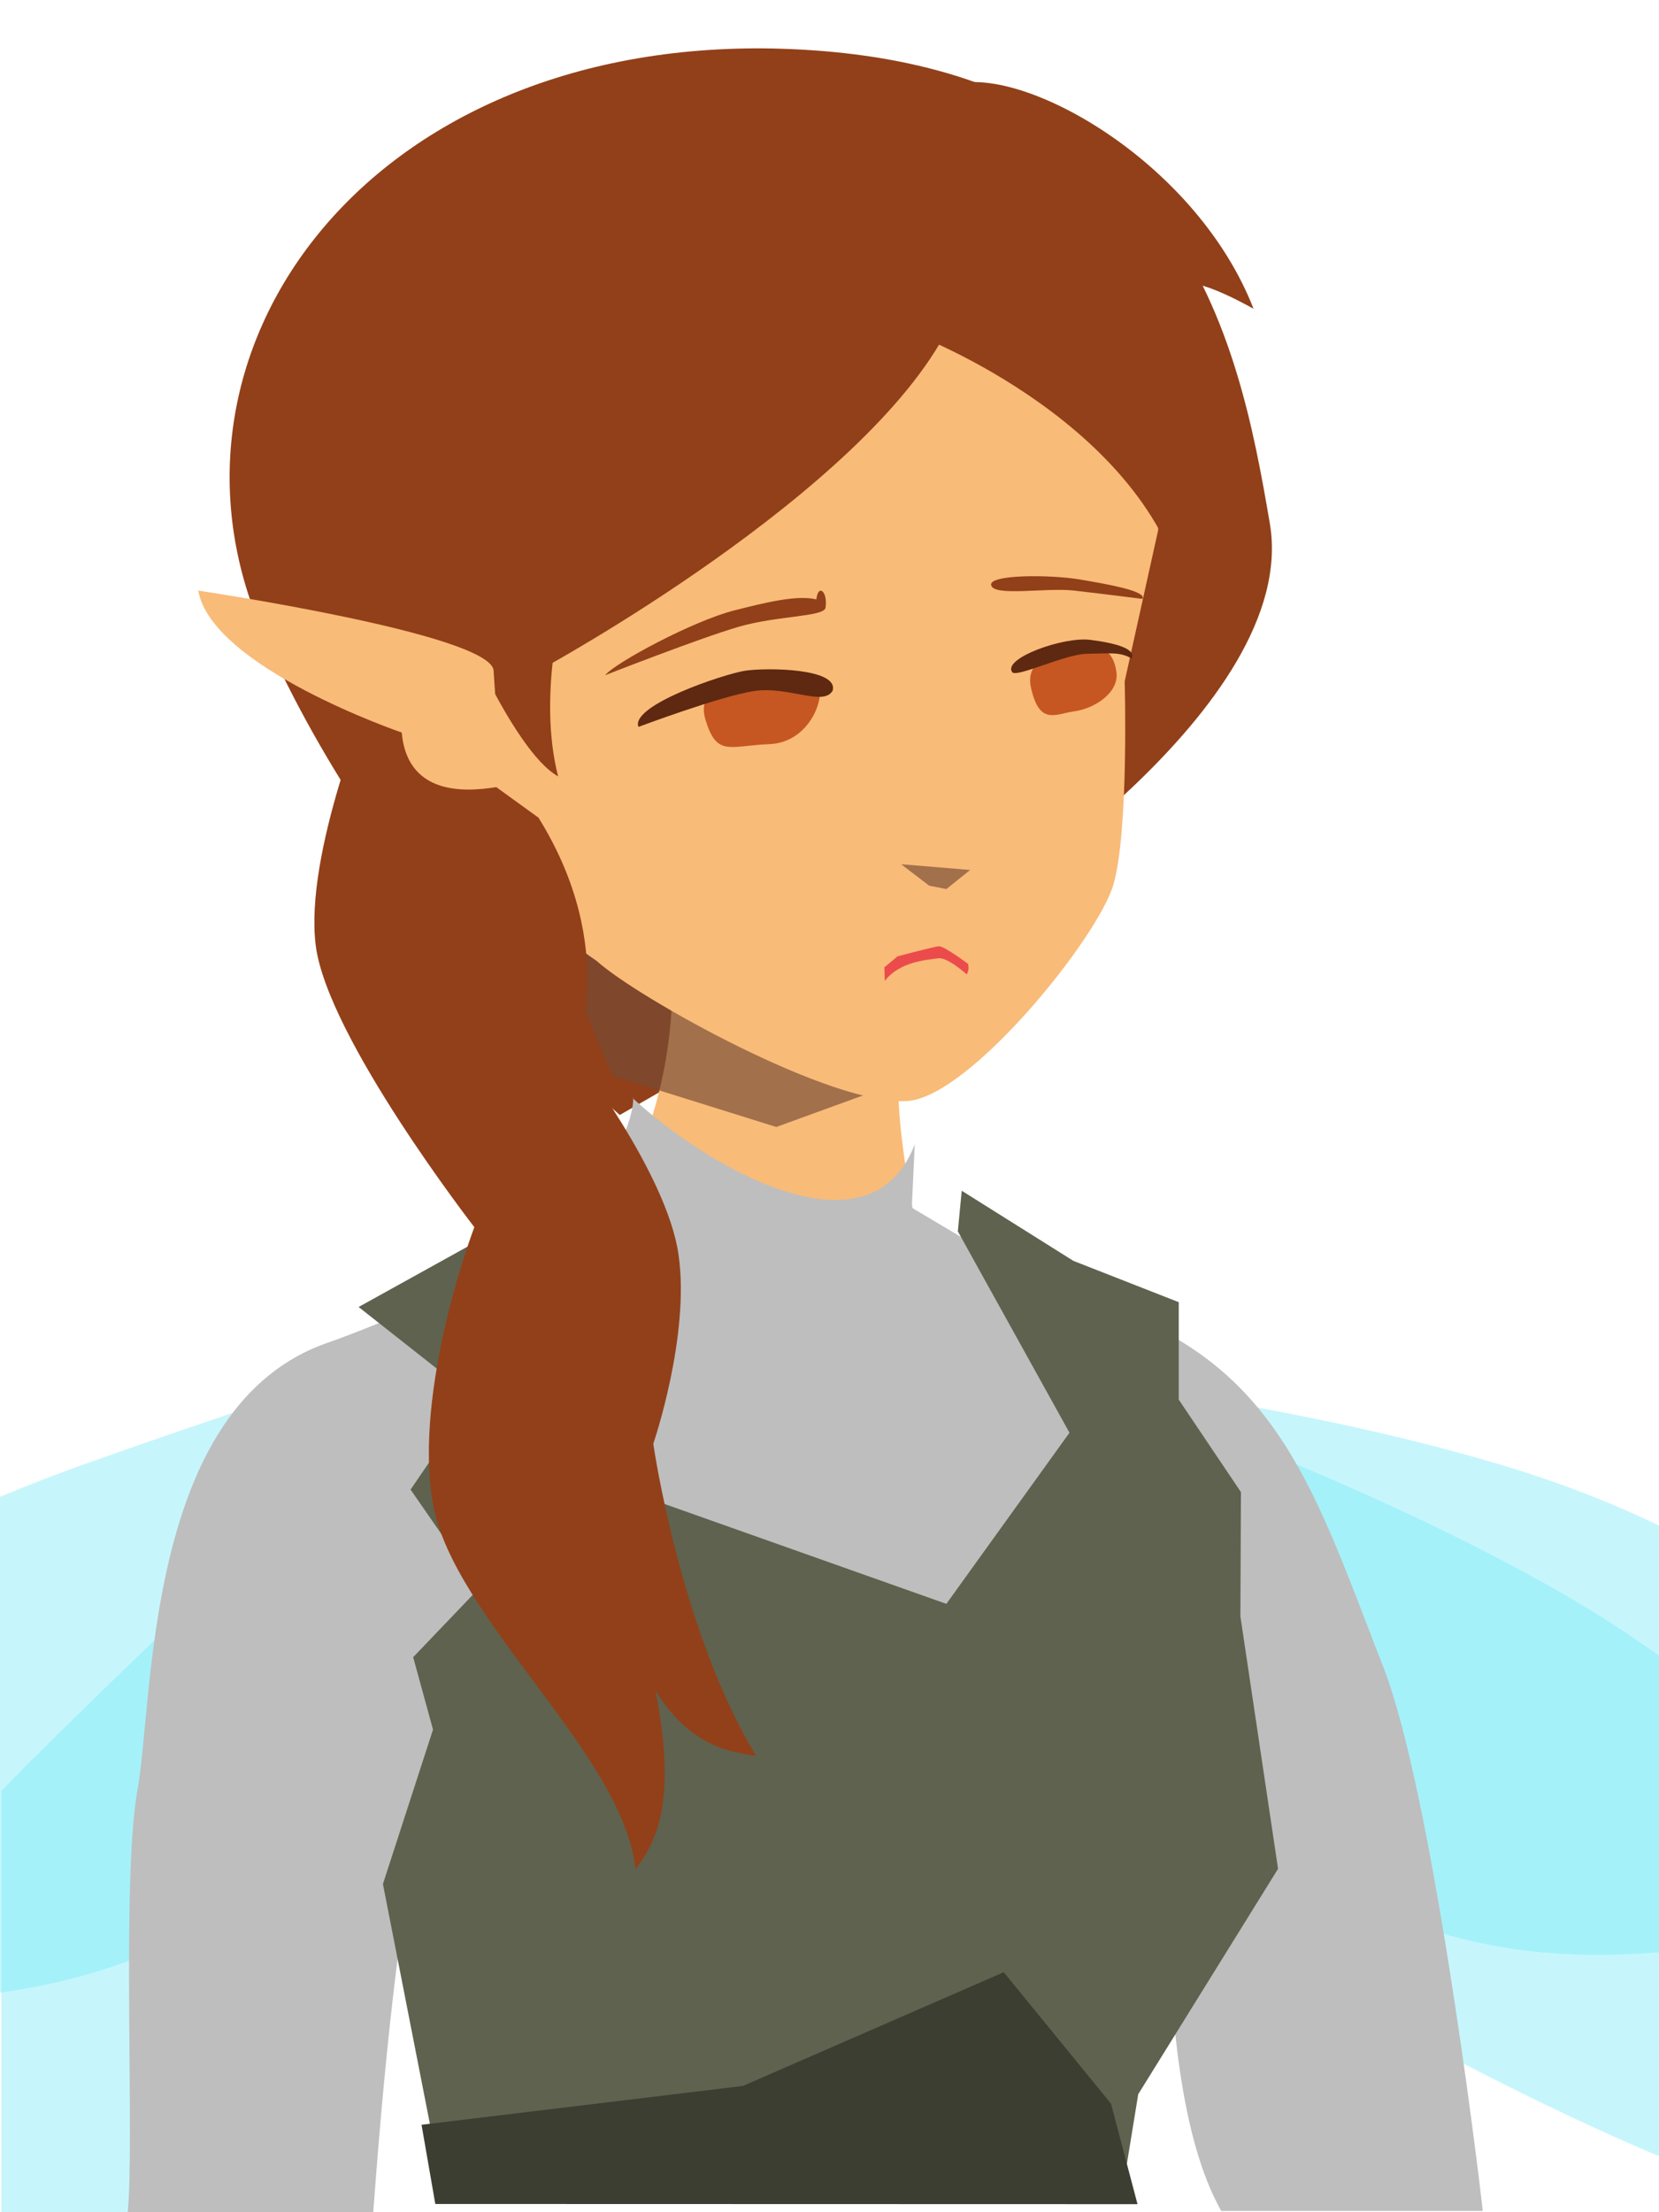 <?xml version="1.0" encoding="UTF-8"?>
<svg width="600" height="800" version="1.1" viewBox="0 0 159 212" xmlns="http://www.w3.org/2000/svg" xmlns:cc="http://creativecommons.org/ns#" xmlns:dc="http://purl.org/dc/elements/1.1/" xmlns:rdf="http://www.w3.org/1999/02/22-rdf-syntax-ns#">
 <g fill="none" stroke-linecap="round" stroke-linejoin="round">
  <circle r="0" stroke="#c53822" stroke-width="2.26" style="paint-order:stroke markers fill"/>
  <g stroke="#924019">
   <circle r="0" stroke-width="1.29" style="paint-order:stroke markers fill"/>
   <circle transform="scale(1,-1)" r="0" stroke-width="3.6" style="paint-order:stroke markers fill"/>
   <circle transform="scale(1,-1)" r="0" stroke-width="3.6" style="paint-order:stroke markers fill"/>
  </g>
  <circle transform="scale(1,-1)" r="0" stroke="#4d4320" stroke-width="4.38" style="paint-order:stroke markers fill"/>
  <circle transform="scale(1,-1)" r="0" stroke="#4d4320" stroke-width="3.52" style="paint-order:stroke markers fill"/>
 </g>
 <path transform="matrix(.265 0 0 .265 0 -.017)" d="m360 484-8.9 18-26.1 59.6c25.1 32.8 70.8 79.5 146 149 19.6 18.1 92.9 54.2 129 69.2v-181c-12-8.63-25.3-17.2-40.4-25.6-79-44.1-158-68.1-200-88.2z" fill="#78ebf9" fill-opacity=".418"/>
 <path d="m74.1 4.65c39.3 0.859 44.6 27.9 47.6 45.5 2.99 17.6-28.5 37.3-28.5 37.3l-33.8 19.4s-22.5-19.5-34.2-46.2c-11.7-26.7 9.68-56.8 49-56z" fill="#924019"/>
 <g fill="#78ebf9" fill-opacity=".418">
  <path transform="matrix(.265 0 0 .265 0 -.017)" d="m174 480c-38.2 39.2-95 89.4-163 157-3.63 3.59-7.1 7.14-10.5 10.7v153h54.4c61.2-83.1 181-216 195-249l-32.8-29.2-43.2-41.7z"/>
  <path d="m65.2 121c-13.6 5.1-32.8 10.7-56.8 19.2-2.97 1.06-5.77 2.14-8.43 3.26v47.5c7.64-1.03 15.6-3.52 23.7-8.75 24.7-16 42.3-27.3 51.8-35.8l-4.58-10.7z" stroke-width=".265"/>
  <path transform="matrix(.265 0 0 .265 0 -.017)" d="m323 487-4.6 19.5-11.9 64c31.8 26.3 86.9 61.4 176 112 41.7 23.7 81.8 26.5 118 23.5v-154c-17.8-8.67-38.4-16.7-62.3-23.6-86.9-25.1-169-30.6-214-40.8z"/>
 </g>
 <g>
  <path d="m62.7 84.2c3.99 10.7 0.101 23.9-2.22 27.6l27.4 6.1s-2.32-10.9-1.65-15.4z" fill="#f9bb78"/>
  <path transform="matrix(.265 0 0 .265 0 -.017)" d="m229 397s1.3 14.1-20.8 39.6c-22.1 25.5-89.3 48.9-89.3 48.9-66.7 22.6-63.2 129-69.2 162-5.85 32.6-0.951 127-3.54 153h88.8c3.85-52 15.9-204 44.6-201l228 19.1c22.7 5.63 3.92 127 34.1 181h94.6c-2.27-20.6-18.5-151-35.7-196-26.9-68.8-39.9-118-119-136l-51.8-30.8 1.07-22.9c-16.4 42.8-75.7 7.68-102-16.7z" fill="#bebebe"/>
  <path d="m91.8 118 10.7 19.3-11.8 16.4-33.3-11.8-4.2-30.2-6.43 6.68-12.4 6.87 11 8.67-6.02 8.83 6.56 9.46-6.31 6.6 1.9 6.94-4.8 14.8 5.7 29.1 65.6-2.28 1.09-6.68 13.4-21.6-3.61-24.2 0.054-11.9-5.96-8.86v-9.34l-10.1-3.96-10.7-6.72z" fill="#5f624e"/>
 </g>
 <path d="m74.4 108 11.3-4.11-32.5-13.9 5.49 13.1z" fill="#764a35" fill-opacity=".662"/>
 <g>
  <path d="m111 50.8-3.21 14.5s0.418 14.4-1.09 19.5c-1.51 5.11-13.6 20.1-19.6 20.7-7.23 0.642-26.1-9.95-29.9-13.4-14.2-9.74-15.6-22.1-19.9-37.5 0 0-0.453-36.9 37.1-40.8 37.5-3.88 36.6 37 36.6 37z" fill="#f9bb78"/>
  <path d="m78.3 64.9c1.06 1.7-0.626 6.25-4.54 6.41-3.91 0.161-5.06 1.24-6.15-2.35-0.751-2.48 1.38-3.31 3.19-3.89 3.02-0.974 7.04-0.911 7.5-0.174z" fill="#c65722" stop-color="#000000"/>
  <path d="m58 64.7c0.983-1.2 8.42-5.2 12.4-6.21 2.92-0.743 5.99-1.5 7.84-1.05 0.174-1.53 1.11-0.76 0.88 0.801-0.159 0.88-4.61 0.749-8.31 1.82-3.7 1.07-12.8 4.64-12.8 4.64z" fill="#924019"/>
  <path d="m84.8 94c1.48-1.91 4.13-2 5.07-2.16 0.934-0.167 2.78 1.54 2.78 1.54 0.218-0.399 0.185-0.613 0.141-0.999 0 0-2.34-1.76-2.82-1.7-0.635 0.083-3.95 0.966-3.95 0.966l-1.26 1.05z" color="#000000" color-rendering="auto" dominant-baseline="auto" fill="#ec4b4b" image-rendering="auto" shape-rendering="auto" solid-color="#000000" stop-color="#000000" style="font-feature-settings:normal;font-variant-alternates:normal;font-variant-caps:normal;font-variant-east-asian:normal;font-variant-ligatures:normal;font-variant-numeric:normal;font-variant-position:normal;font-variation-settings:normal;inline-size:0;isolation:auto;mix-blend-mode:normal;shape-margin:0;shape-padding:0;text-decoration-color:#000000;text-decoration-line:none;text-decoration-style:solid;text-indent:0;text-orientation:mixed;text-transform:none;white-space:normal"/>
 </g>
 <path d="m90.7 85.2 2.28-1.83-6.62-0.551 2.7 2.06z" fill="#764a35" fill-opacity=".662"/>
 <g fill="#924019">
  <path d="m87.6 32s23.4 8.78 26.3 26.7c1.23-4.51-3.39-22.3-3.16-26.9 0.235-4.63 1.26-6.72 9.4-2.21-5.38-13.8-21.3-22.9-28.2-21.6z"/>
  <path d="m95 56.1c-0.357-1.06 5.64-1.05 8.5-0.567 2.86 0.486 6.43 1.13 5.99 1.86 0 0-4.04-0.513-6.61-0.802-2.57-0.289-7.61 0.585-7.88-0.491z"/>
  <path d="m90.9 31.4c-7.97 15.8-38.8 32.6-38.8 32.6l-17.9-0.631 6.34-41.2 45.6-12.7 15.8 12.4z"/>
 </g>
 <g>
  <path d="m107 64.4c0.277 1.99-2.12 3.5-4 3.76-1.88 0.262-3.36 1.4-4.19-2.25-0.57-2.53 1.87-3.28 3.71-3.73 3.08-0.753 4.2 0.236 4.48 2.22z" fill="#c65722" stop-color="#000000"/>
  <path d="m79.8 66.2c0.63-2.17-6.35-2.24-8.41-1.92-2.05 0.327-11 3.32-10.2 5.38 0 0 7.85-2.95 11.1-3.44 3.29-0.482 6.63 1.5 7.51-0.031z" fill="#5e2910"/>
  <path d="m97 64.4c0.322 0.617 5.08-1.73 7.21-1.75 2.13-0.019 3.14-0.207 4.25 0.46 0.415-0.908-1.36-1.45-3.94-1.79-2.58-0.339-8.42 1.76-7.52 3.08z" fill="#5e2910"/>
  <path d="m54 57.8s-2.49 8.83-0.51 16.6c-4.46-2.49-10.1-16.5-10.1-16.5z" fill="#924019"/>
  <path d="m35.5 66.7s-6.35 15.1-5.24 23.9c1.11 8.83 15.2 27 15.2 27s-5.94 15.6-3.95 26.6c1.99 10.9 18.2 23.9 19.4 34.9 2.46-3.06 3.8-7.51 1.9-17.1 3.08 4.98 6.62 5.88 9.66 6.26-7.27-11.9-9.86-29.9-9.86-29.9s3.57-10.4 2.41-18.2c-1.16-7.8-9.93-19.1-9.93-19.1s4.35-10.1-3.48-22.7z" fill="#924019"/>
  <path d="m47.3 64.2c-0.599-3.49-28.3-7.6-28.3-7.6 1.3 7.38 19.5 13.6 19.5 13.6 0.592 6.5 6.94 5.6 9.55 5.15z" fill="#f9bb78"/>
  <path d="m96.2 189-25 10.9-30.8 3.72 1.32 7.59 67.3 0.018-2.54-9.63z" fill="#3c3e31"/>
 </g>
</svg>
